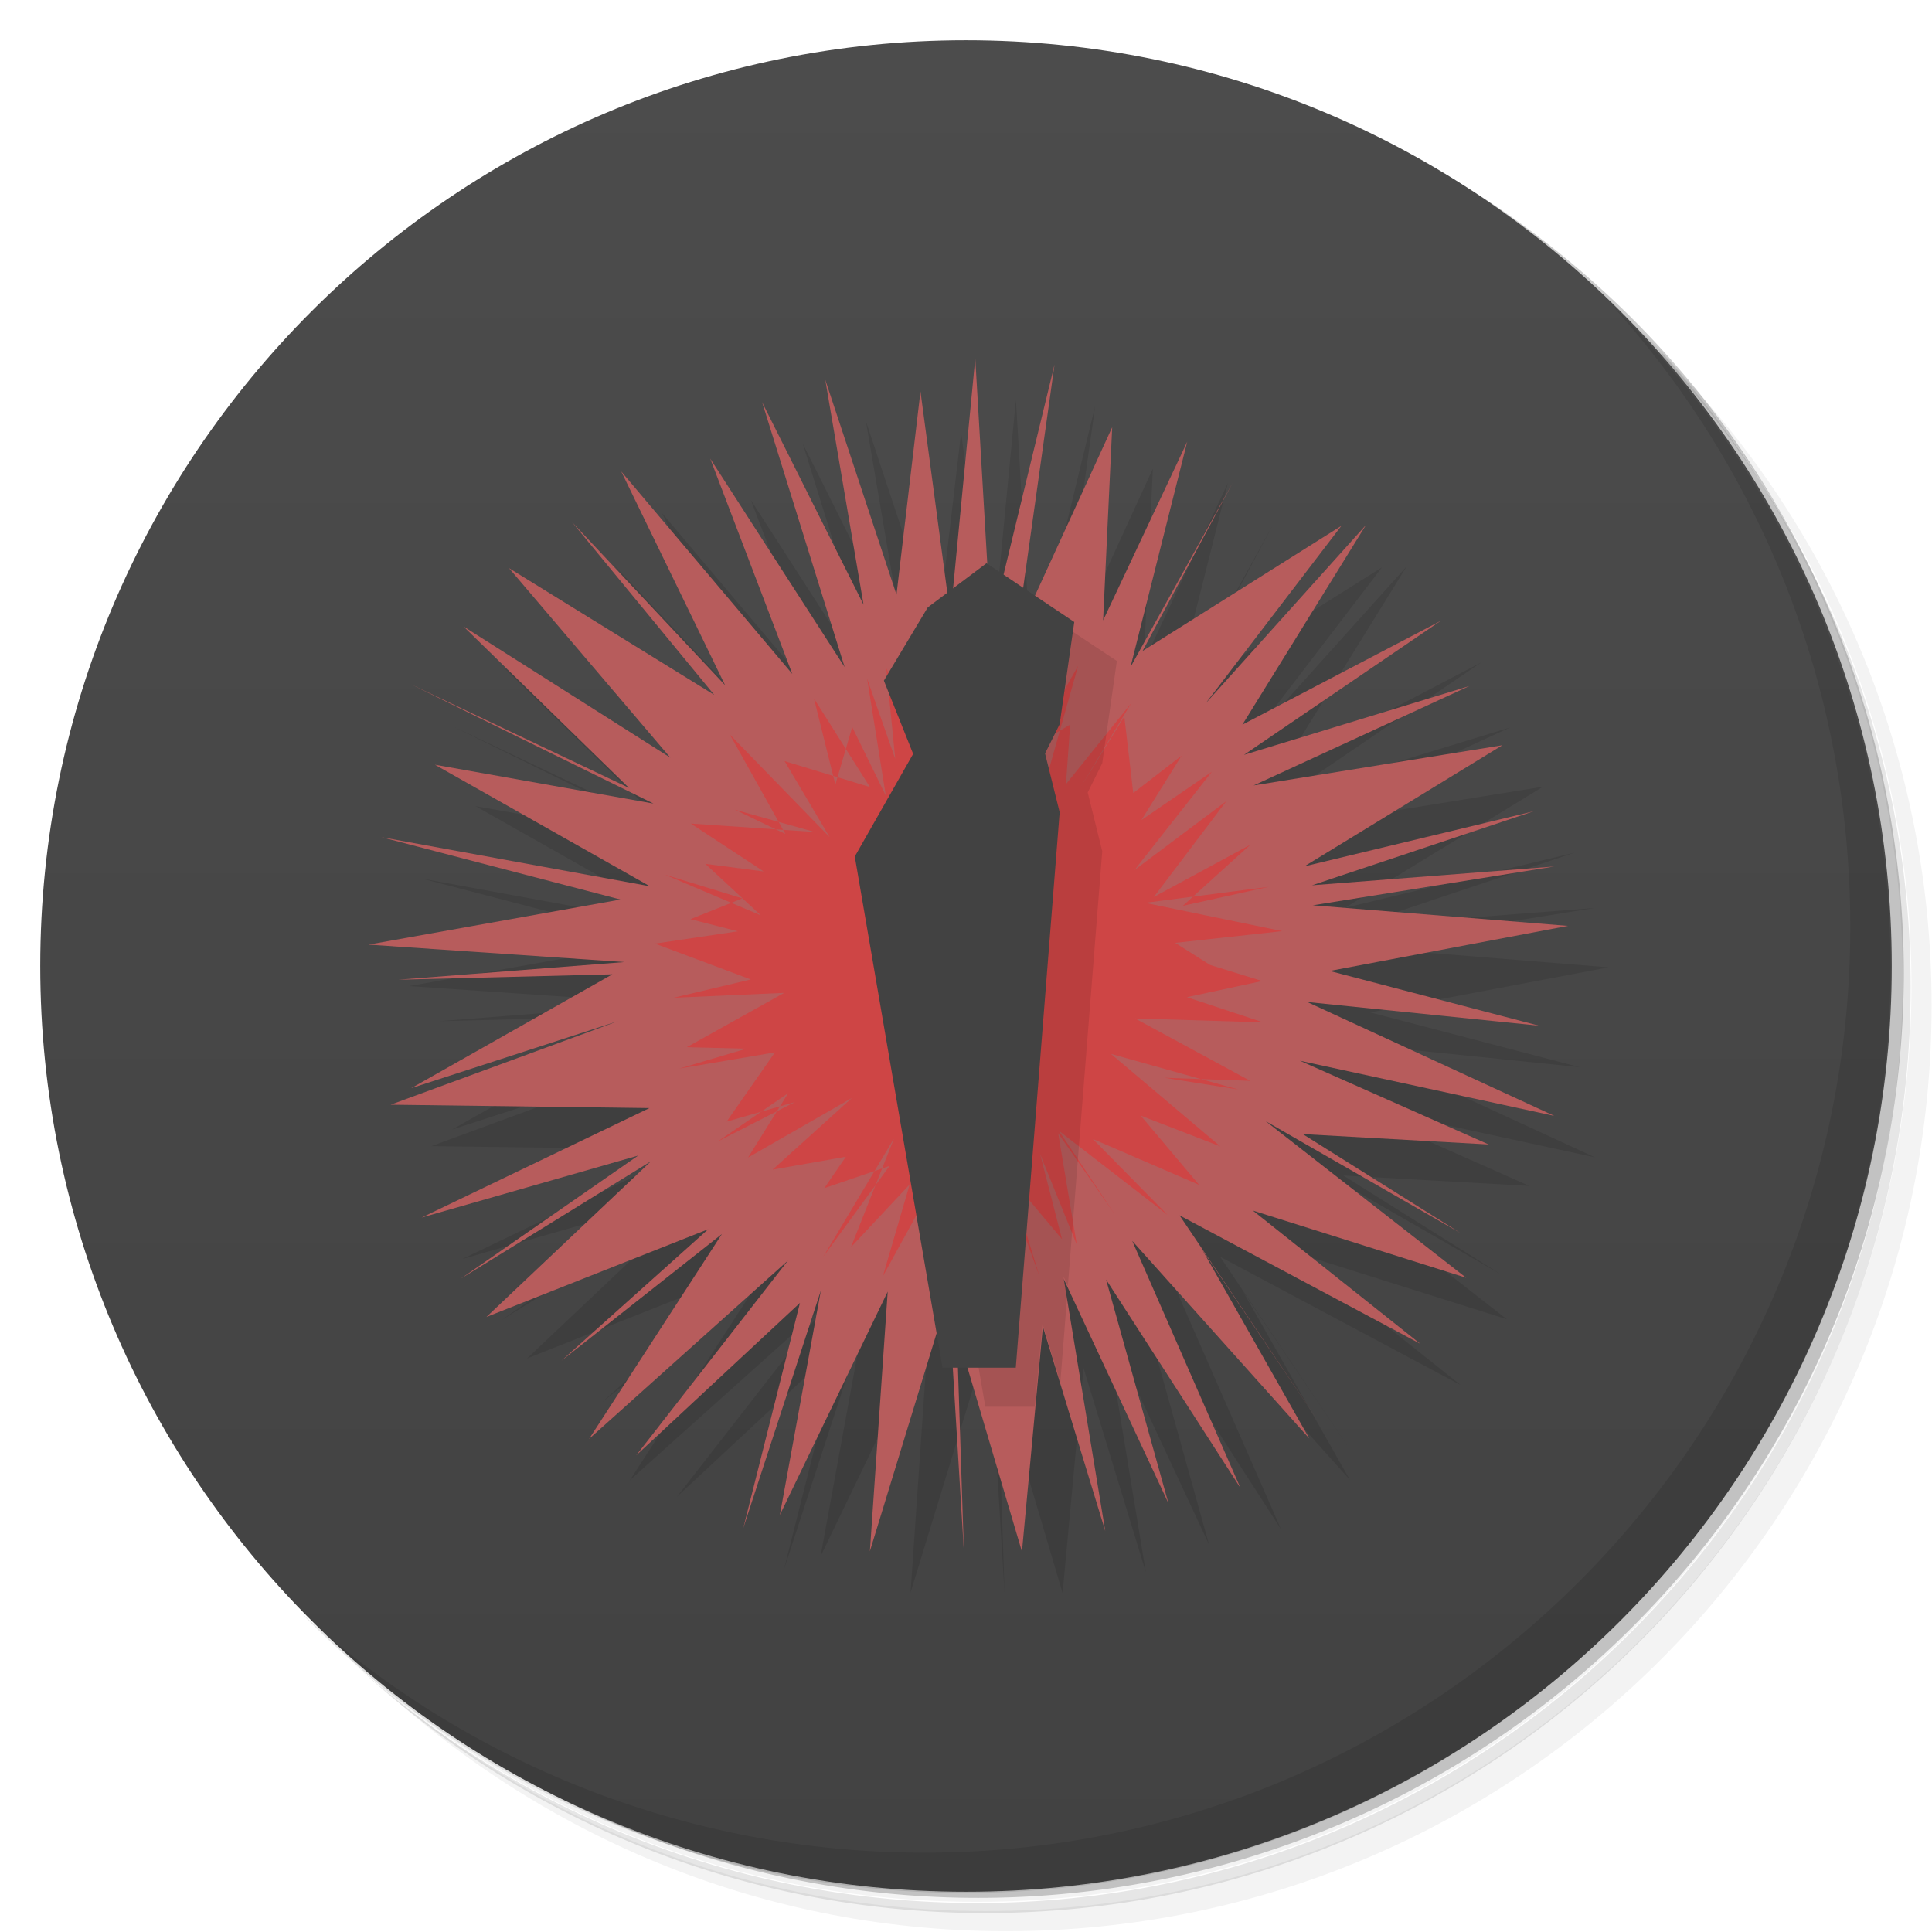 <svg version="1.1" viewBox="0 0 48 48" xmlns="http://www.w3.org/2000/svg">
 <defs>
  <linearGradient id="linearGradient4290" x2="0" y1="1" y2="47" gradientUnits="userSpaceOnUse">
   <stop style="stop-color:#4c4c4c" offset="0"/>
   <stop style="stop-color:#424242" offset="1"/>
  </linearGradient>
 </defs>
 <path d="m36.3 5c5.86 4.06 9.69 10.8 9.69 18.5 0 12.4-10.1 22.5-22.5 22.5-7.67 0-14.4-3.83-18.5-9.69 1.04 1.82 2.31 3.5 3.78 4.97 4.08 3.71 9.51 5.97 15.5 5.97 12.7 0 23-10.3 23-23 0-5.95-2.26-11.4-5.97-15.5-1.47-1.48-3.15-2.74-4.97-3.78zm4.97 3.78c3.85 4.11 6.22 9.64 6.22 15.7 0 12.7-10.3 23-23 23-6.08 0-11.6-2.36-15.7-6.22 4.16 4.14 9.88 6.72 16.2 6.72 12.7 0 23-10.3 23-23 0-6.34-2.58-12.1-6.72-16.2z" style="opacity:.05"/>
 <path d="m41.3 8.78c3.71 4.08 5.97 9.51 5.97 15.5 0 12.7-10.3 23-23 23-5.95 0-11.4-2.26-15.5-5.97 4.11 3.85 9.64 6.22 15.7 6.22 12.7 0 23-10.3 23-23 0-6.08-2.36-11.6-6.22-15.7z" style="opacity:.1"/>
 <path d="m31.2 2.38c8.62 3.15 14.8 11.4 14.8 21.1 0 12.4-10.1 22.5-22.5 22.5-9.71 0-18-6.14-21.1-14.8a23 23 0 0 0 44.9-7 23 23 0 0 0-16-21.9z" style="opacity:.2"/>
 <g style="fill:#1a1a1a">
  <path d="m24 1c12.7 0 23 10.3 23 23s-10.3 23-23 23-23-10.3-23-23 10.3-23 23-23z" style="fill:url(#linearGradient4290)"/>
 </g>
 <path d="m40 7.53c3.71 4.08 5.97 9.51 5.97 15.5 0 12.7-10.3 23-23 23-5.95 0-11.4-2.26-15.5-5.97 4.18 4.29 10 6.97 16.5 6.97 12.7 0 23-10.3 23-23 0-6.46-2.68-12.3-6.97-16.5z" style="opacity:.1"/>
 <path d="m33.8 36.4-2.92-4.32 2.66 4.69-4.4-4.91 2.69 6.14-3.34-5.18 1.55 5.56-2.6-5.57 1.03 6.26-1.55-5.08-0.52 5.59-1.62-5.47 0.179 5.49-0.387-6.4-1.95 6.37 0.443-6.45-2.68 5.55 1.02-5.58-1.93 5.91 1.41-5.6-4.07 3.79 3.77-4.84-4.94 4.43 3.3-5.09-3.99 3.15 3.65-3.27-5.51 2.18 4.09-3.87-4.73 2.92 4.41-3.06-5.38 1.54 5.66-2.72-6.43-0.084 5.66-2.08-5.15 1.67 5-2.83-5.32 0.135 5.62-0.439-6.36-0.433 6.26-1.12-5.94-1.55 6.67 1.22-5.34-3.02 5.43 0.965-6.02-2.96 5.41 2.57-4.11-4.01 5.14 3.26-4.01-4.71 5.1 3.15-3.53-4.29 3.8 4.05-2.58-5.31 4.25 5.03-2.04-5.35 3.34 5.18-2.05-6.58 2.52 5.03-0.952-5.59 1.77 5.34 0.596-5.05 0.744 5.58 0.617-6.4 0.39 6.66 1.58-6.51-0.948 6.75 2.38-5.19-0.226 4.8 2.09-4.44-1.41 5.6 2.54-4.58-2.24 4.18 4.94-3.11-3.38 4.42 3.99-4.44-3.07 4.96 4.93-2.58-4.89 3.33 5.6-1.71-5.36 2.47 6.18-0.999-4.92 3.01 5.7-1.37-5.51 1.84 6.02-0.467-6 0.964 6.34 0.511-5.92 1.12 5.2 1.36-5.76-0.589 6.14 2.83-6.32-1.37 4.69 2.08-4.62-0.258 3.92 2.46-4.84-2.78 4.98 3.89-5.3-1.67 4.16 3.31-5.98-3.19z" style="opacity:.1"/>
 <path transform="translate(-6.31 9.57)" d="m39.1 25.8-2.92-4.32 2.66 4.69-4.4-4.91 2.69 6.14-3.34-5.18 1.55 5.56-2.6-5.57 1.03 6.26-1.55-5.08-0.52 5.59-1.62-5.47 0.179 5.49-0.387-6.4-1.95 6.37 0.443-6.45-2.68 5.55 1.02-5.58-1.93 5.91 1.41-5.6-4.07 3.79 3.77-4.84-4.94 4.43 3.3-5.09-3.99 3.15 3.65-3.27-5.51 2.18 4.09-3.87-4.73 2.92 4.41-3.06-5.38 1.54 5.66-2.72-6.43-0.084 5.66-2.08-5.15 1.67 5-2.83-5.32 0.135 5.62-0.439-6.36-0.433 6.26-1.12-5.94-1.55 6.67 1.22-5.34-3.02 5.43 0.965-6.02-2.96 5.41 2.57-4.11-4.01 5.14 3.26-4.01-4.71 5.1 3.15-3.53-4.29 3.8 4.05-2.58-5.31 4.25 5.03-2.04-5.35 3.34 5.18-2.05-6.58 2.52 5.03-0.952-5.59 1.77 5.34 0.596-5.05 0.744 5.58 0.617-6.4 0.39 6.66 1.58-6.51-0.948 6.75 2.38-5.19-0.226 4.8 2.09-4.44-1.41 5.6 2.54-4.58-2.24 4.18 4.94-3.11-3.38 4.42 3.99-4.44-3.07 4.96 4.93-2.58-4.89 3.33 5.6-1.71-5.36 2.47 6.18-0.999-4.92 3.01 5.7-1.37-5.51 1.84 6.02-0.467-6 0.964 6.34 0.511-5.92 1.12 5.2 1.36-5.76-0.589 6.14 2.83-6.32-1.37 4.69 2.08-4.62-0.258 3.92 2.46-4.84-2.78 4.98 3.89-5.3-1.67 4.16 3.31-5.98-3.19z" style="fill:#b75c5c"/>
 <path transform="translate(-.019 5.3)" d="m31.4 20.1-3.18-0.097 2.86 1.55-2.13-0.076 1.83 0.291-3.16-0.885 2.72 2.3-1.98-0.766 1.45 1.72-2.64-1.14 1.86 1.89-2.7-2.09 1.39 2.08-1.41-2.02 0.463 2.77-0.911-2.25 0.542 2.11-1.58-1.88 1.02 2.8-0.815-2.66-0.918 2.87 0.17-2.78-0.434 1.67-0.393-1.83-1.5 2.73 0.666-2.28-1.46 1.56 1.07-2.7-1.76 2.94 1.65-2.26-1.62 0.552 0.534-0.78-1.82 0.32 1.97-1.78-2.58 1.48 0.998-1.6-1.75 1.2 1.92-0.98-1.7 0.487 1.2-1.72-2.37 0.401 1.66-0.493-1.48-0.037 2.42-1.35-2.75 0.122 1.92-0.455-2.38-0.89 2.06-0.306-1.18-0.302 1.29-0.516-1.92-0.588 2.38 1.01-1.38-1.28 1.45 0.189-1.81-1.19 3.08 0.21-1.98-0.553 1.25 0.602-1.38-2.47 2.48 2.55-1.12-1.89 2.12 0.644-1.39-2.2 0.531 2.14 0.419-1.43 0.834 1.7-0.463-2.9 0.698 1.99-0.222-2.25 0.895 2 0.113-2.21 0.635 2.12 0.354-2.31 0.472 2.67 1.5-2.76-0.088 3.57 0.884-3.14-1.15 2.02 0.954-0.562-0.106 1.48 1.62-2.01-1.27 2.11 1.1-1.78 0.222 1.9 1.2-0.927-0.998 1.6 1.75-1.2-1.92 2.44 2.28-1.71-1.8 2.38 2.4-1.3-1.68 1.52 2.14-0.473-3.08 0.399 3.41 0.703-2.66 0.291 1.66 1.05-1.26-0.645 1.76 0.543-1.87 0.401z" style="fill:#ce4545"/>
 <path d="m25.6 15-3.3 7.25 2.18 12.7h1.23l0.191-2.06 0.443 1.45 0.166-2.1-0.088-0.527 0.109 0.236 0.854-10.8-0.361-1.46 0.361-0.727 0.363-2.54-2.15-1.43z" style="opacity:.1"/>
 <path d="m24.5 14-1.45 1.09-1.09 1.82 0.727 1.82-1.45 2.55 2.18 12.7h1.82l1.09-13.8-0.363-1.46 0.363-0.727 0.363-2.54-2.18-1.46z" style="fill:#424242"/>
</svg>
